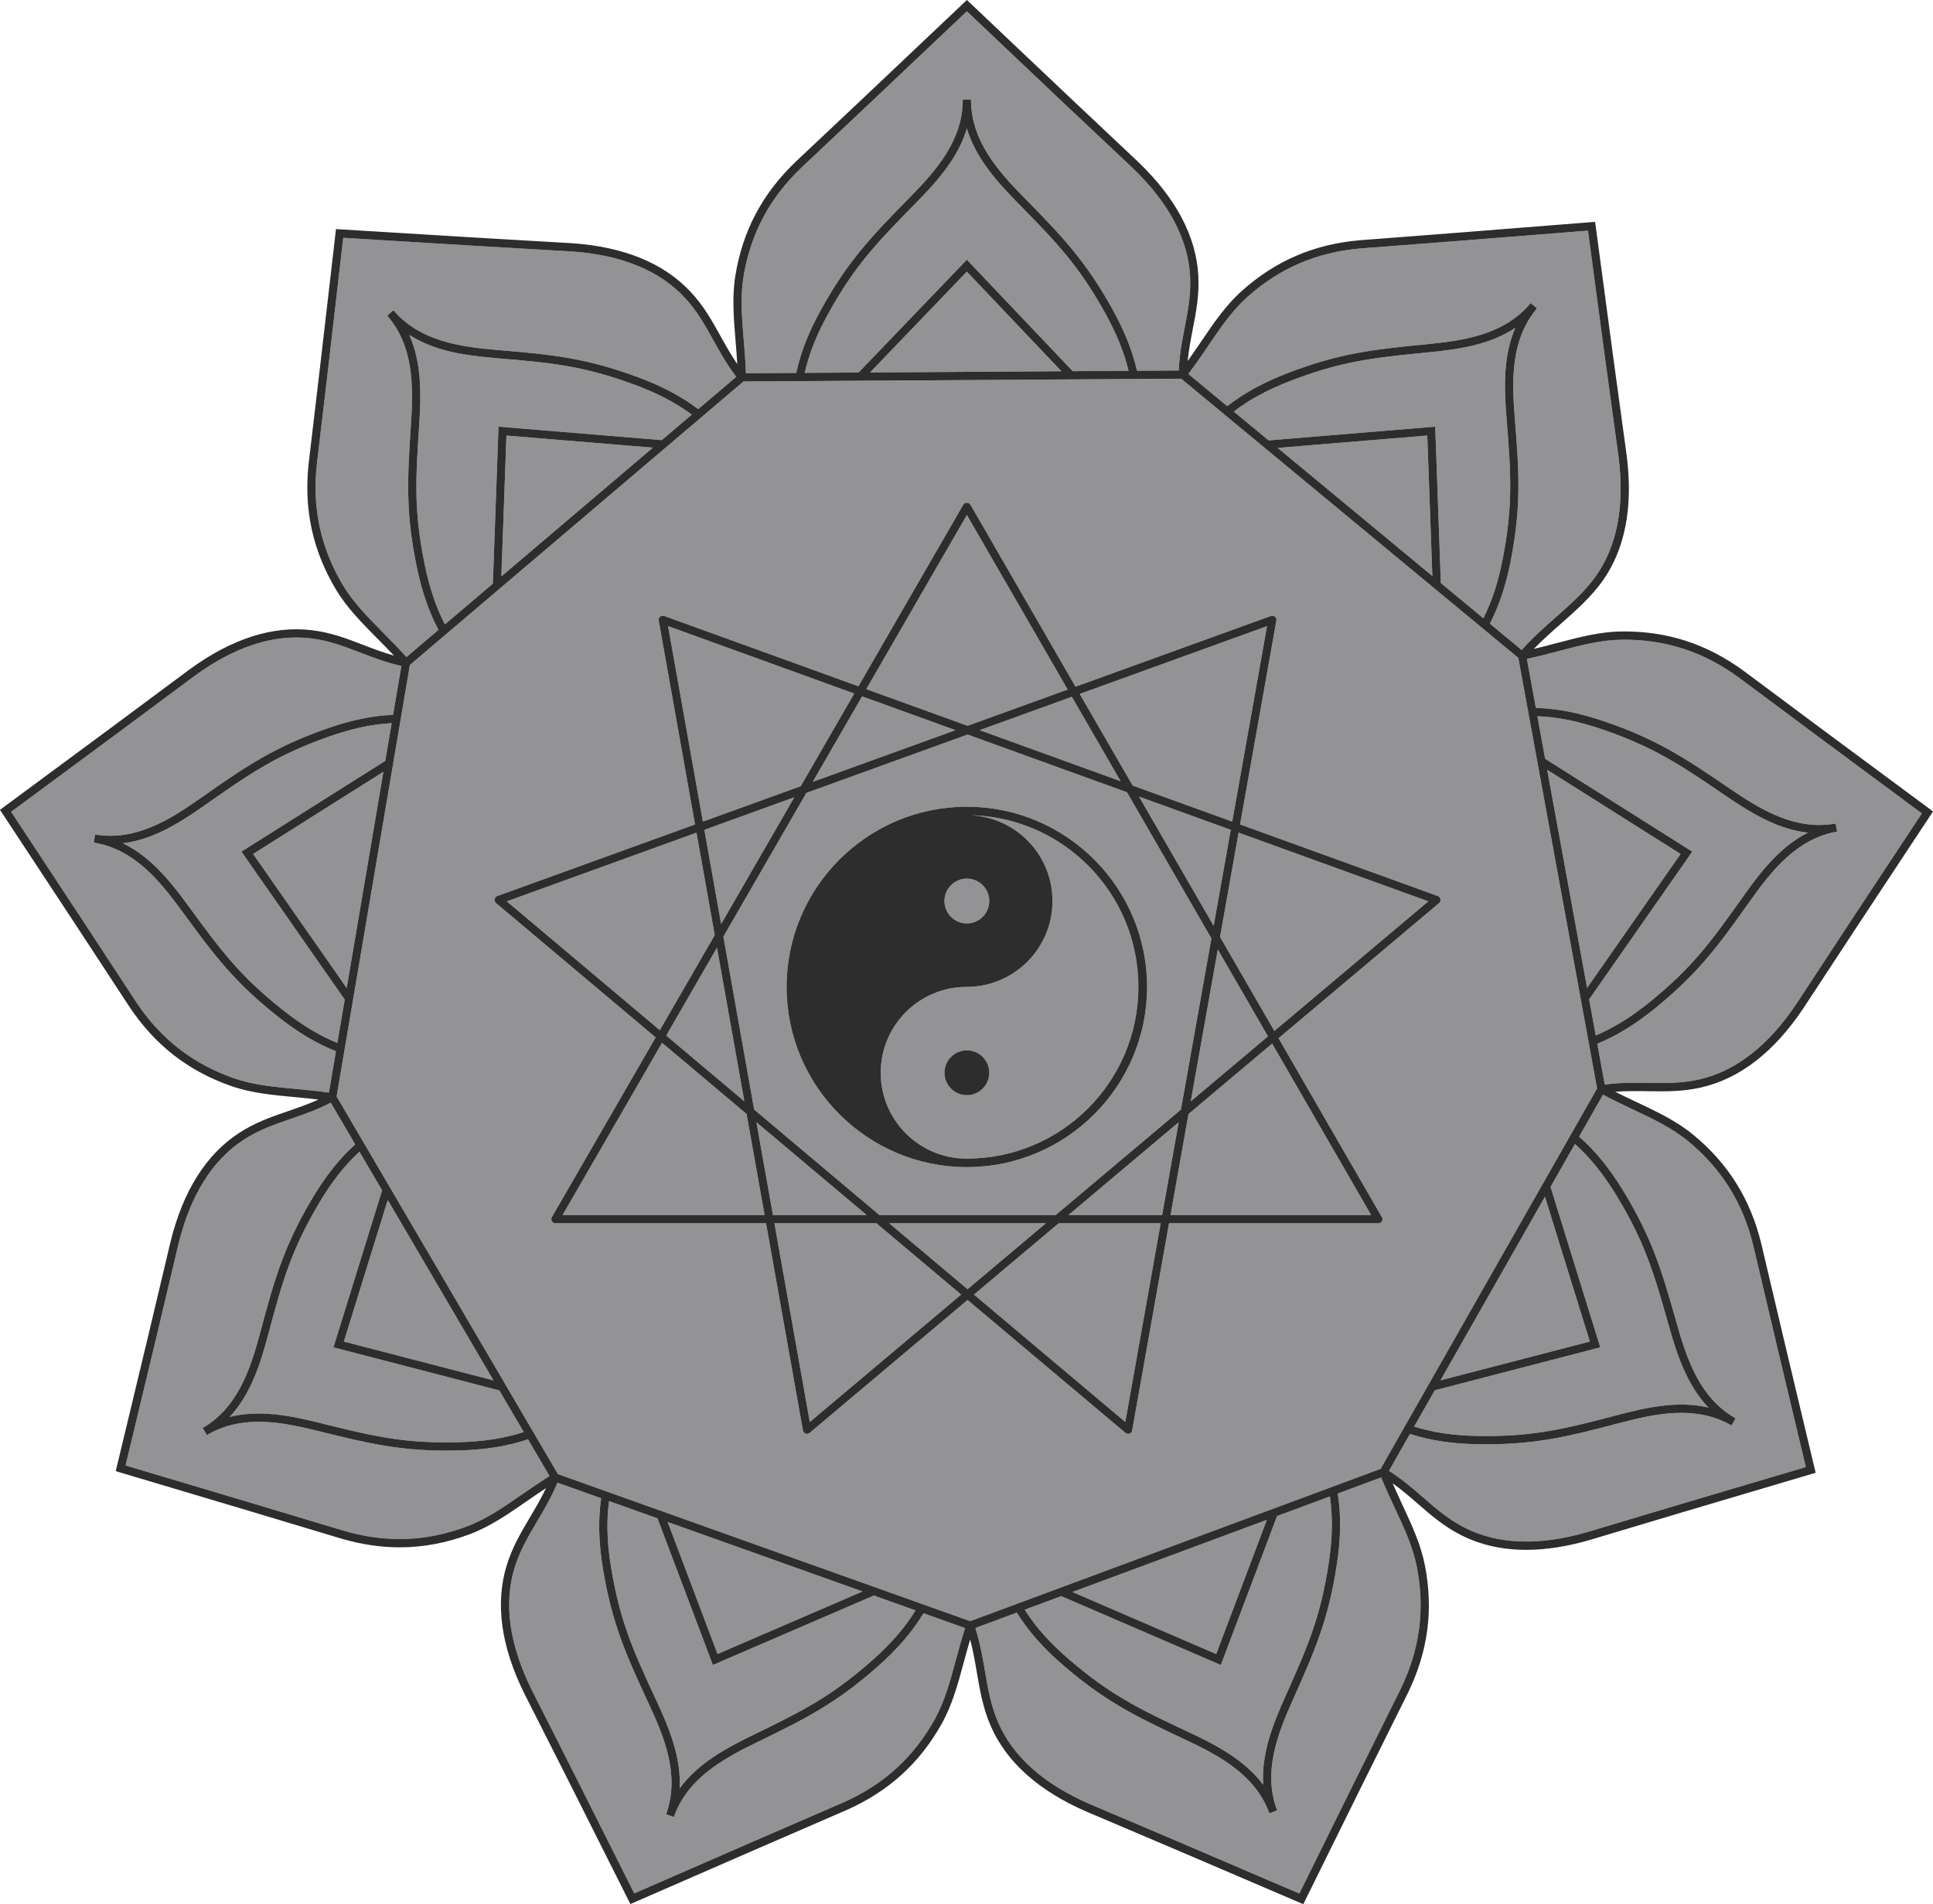 <?xml version="1.0" encoding="utf-8"?>
<!-- Generator: Adobe Illustrator 16.0.0, SVG Export Plug-In . SVG Version: 6.00 Build 0)  -->
<!DOCTYPE svg PUBLIC "-//W3C//DTD SVG 1.1//EN" "http://www.w3.org/Graphics/SVG/1.1/DTD/svg11.dtd">
<svg version="1.1" id="mandala" xmlns="http://www.w3.org/2000/svg" xmlns:xlink="http://www.w3.org/1999/xlink" x="0px" y="0px"
	 width="498.96px" height="491.617px" viewBox="45.389 49.061 498.96 491.617"
	 enable-background="new 45.389 49.061 498.96 491.617" xml:space="preserve">
<g id="editable">
	<polygon fill="#939395" points="237.522,333.398 230.461,293.738 217.362,316.425 	"/>
	<polygon fill="#939395" points="360.316,290.959 374.333,315.237 414.08,281.773 365.109,264.042 	"/>
	<path fill="#939395" d="M271.835,479.423c-10.551,9.307-18.279,13.262-31.029,19.451c-8.911,4.322-17.899,9.363-21.411,19.123
		c-0.021,0.061-0.043,0.121-0.064,0.182l-2.003-0.711c0.021-0.061,0.043-0.121,0.064-0.182c3.439-9.801-0.35-19.373-4.53-28.342
		c-5.989-12.848-9.489-20.793-11.801-34.668c-1.153-6.924-1.311-12.775-0.501-18.4l-11.277-4.023
		c-1.531,3.711-3.407,6.895-5.231,9.971c-2.321,3.92-4.512,7.619-5.884,12.164c-2.777,9.207-1.273,19.756,4.473,31.355
		l11.446,22.637c2.588,5.117,5.162,10.262,7.737,15.406c2.423,4.844,4.847,9.686,7.281,14.506c4.961-2.15,9.933-4.326,14.906-6.502
		c5.269-2.305,10.537-4.611,15.792-6.887l23.282-10.092c10.365-4.596,18.064-11.578,23.528-21.35
		c2.602-4.654,4.017-9.889,5.514-15.432c0.722-2.674,1.476-5.434,2.384-8.232l-10.741-3.832
		C280.859,470.398,277.063,474.81,271.835,479.423z"/>
	<path fill="#939395" d="M202.609,436.609c-0.709,5.271-0.539,10.793,0.547,17.32c2.272,13.629,5.55,21.072,11.631,34.117
		c3.363,7.215,6.476,14.816,6.039,22.75c4.667-6.422,11.885-10.357,19.05-13.834c12.947-6.285,20.186-9.99,30.551-19.133
		c4.927-4.348,8.525-8.496,11.292-12.994l-10.756-3.838l-41.562,17.936l-14.296-37.865L202.609,436.609z"/>
	<polygon fill="#939395" points="268.026,459.949 217.731,442.003 230.603,476.097 	"/>
	<circle fill="#939395" cx="294.964" cy="281.687" r="5.783"/>
	<polygon fill="#939395" points="359.74,294.208 352.761,333.398 372.683,316.626 	"/>
	<path fill="#939395" d="M417.31,199.589l10.979,9.094c2.248-4.462,3.861-9.435,5.031-15.509
		c2.611-13.571,2.125-21.688,0.961-36.034c-0.643-7.932-0.918-16.144,2.252-23.43c-6.611,4.399-14.746,5.578-22.674,6.347
		c-14.326,1.388-22.402,2.344-35.299,7.312c-5.934,2.287-10.635,4.833-14.701,7.945l8.992,7.449l43.004-3.551L417.31,199.589z"/>
	<path fill="#939395" d="M272.398,362.763h45.488l32.334-27.225l7.867-44.188l-21.789-37.74l-41.156-14.903l-41.606,15.065
		l-21.424,37.107l7.95,44.659L272.398,362.763z M294.957,257.336c25.656,0,46.527,20.872,46.527,46.526
		c0,25.655-20.871,46.526-46.527,46.526c-25.653,0-46.526-20.869-46.527-46.522C248.43,278.208,269.302,257.336,294.957,257.336z"/>
	<polygon fill="#939395" points="363.082,263.307 339.402,254.732 358.667,288.1 	"/>
	<path fill="#939395" d="M377.796,145.387c13.127-5.058,21.75-6.077,35.855-7.445c9.861-0.956,20.039-2.554,26.727-10.485
		c0.041-0.048,0.082-0.098,0.125-0.147l1.631,1.364c-0.041,0.049-0.082,0.098-0.123,0.147c-6.633,7.994-6.412,18.286-5.611,28.148
		c1.148,14.127,1.666,22.793-0.992,36.607c-1.244,6.469-2.99,11.742-5.445,16.494l8.223,6.811c2.66-3.011,5.676-5.703,8.617-8.298
		c3.887-3.429,7.557-6.667,10.369-10.563c5.627-7.795,7.645-18.258,5.998-31.098l-3.439-25.132
		c-0.775-5.683-1.533-11.389-2.289-17.094c-0.711-5.367-1.422-10.733-2.15-16.082c-5.389,0.417-10.793,0.851-16.199,1.285
		c-5.738,0.461-11.473,0.922-17.189,1.361l-25.299,1.946c-11.295,0.963-20.852,5.054-29.205,12.508
		c-3.977,3.55-7.021,8.039-10.246,12.792c-1.578,2.323-3.211,4.719-5.012,7.104l10.041,8.316
		C366.5,150.551,371.48,147.821,377.796,145.387z"/>
	<path fill="#939395" d="M294.899,348.194c24.487,0,44.338-19.851,44.338-44.337v-0.004c-0.002-24.486-19.852-44.333-44.338-44.333
		c12.243,0,22.168,9.925,22.168,22.168c0,12.243-9.926,22.169-22.168,22.169c-12.243,0-22.168,9.925-22.168,22.168
		C272.731,338.267,282.656,348.194,294.899,348.194z M294.965,320.242c3.192,0,5.784,2.589,5.784,5.783
		c0,3.193-2.59,5.783-5.784,5.783s-5.783-2.59-5.783-5.783C289.182,322.831,291.771,320.242,294.965,320.242z"/>
	<polygon fill="#939395" points="227.202,263.307 231.532,287.63 250.431,254.896 	"/>
	<polygon fill="#939395" points="269.975,145.221 319.373,144.908 294.958,119.194 	"/>
	<path fill="#939395" d="M158.574,211.677c-2.489-4.689-4.29-9.908-5.615-16.312c-2.85-13.777-2.45-22.449-1.499-36.591
		c0.665-9.883,0.746-20.188-5.987-28.079c-0.042-0.049-0.083-0.097-0.125-0.145l1.612-1.387c0.042,0.048,0.083,0.096,0.125,0.145
		c6.805,7.848,16.997,9.307,26.858,10.125c14.125,1.173,22.76,2.074,35.956,6.949c6.34,2.343,11.353,5,15.717,8.311l9.825-8.351
		c-2.421-3.173-4.191-6.346-5.899-9.423c-2.172-3.912-4.224-7.607-7.461-11.072c-6.564-7.026-16.44-11.024-29.356-11.883
		l-25.323-1.475c-5.739-0.334-11.496-0.694-17.253-1.053c-5.39-0.337-10.78-0.673-16.156-0.989
		c-0.63,5.362-1.246,10.745-1.862,16.128c-0.654,5.723-1.31,11.446-1.981,17.143l-2.97,25.2c-1.234,11.269,0.937,21.435,6.64,31.068
		c2.716,4.587,6.532,8.44,10.57,12.521c1.949,1.967,3.955,4.004,5.919,6.194L158.574,211.677z"/>
	<polygon fill="#939395" points="213.917,164.637 176.115,161.515 174.805,197.882 	"/>
	<polygon fill="#939395" points="145.481,358.874 134.153,395.423 172.769,405.452 	"/>
	<path fill="#939395" d="M336.705,144.798c-1.146-4.792-3.088-9.582-6.047-14.915c-6.703-12.086-12.285-18-22.383-28.256
		c-5.582-5.671-11.061-11.793-13.306-19.416c-2.248,7.615-7.732,13.741-13.319,19.416c-10.096,10.256-15.677,16.171-22.382,28.256
		c-3.068,5.529-5.036,10.475-6.162,15.445l13.902-0.088l27.958-29.125l27.32,28.774L336.705,144.798z"/>
	<path fill="#939395" d="M237.928,145.424l12.999-0.083c1.152-5.336,3.216-10.602,6.482-16.491
		c6.826-12.303,12.784-18.616,22.727-28.716c6.949-7.059,13.731-14.817,13.772-25.191c0-0.064,0-0.127,0-0.191h2.125
		c0.002,0.063,0.002,0.128,0.002,0.191c0.041,10.387,6.816,18.139,13.758,25.191c9.943,10.1,15.9,16.413,22.727,28.716
		c3.152,5.683,5.184,10.787,6.359,15.932l10.771-0.068c0.18-4.009,0.865-7.595,1.535-11.066c0.85-4.393,1.652-8.543,1.396-13.277
		c-0.518-9.601-5.518-19.01-14.863-27.965l-18.459-17.398c-4.174-3.933-8.344-7.897-12.514-11.86
		c-3.926-3.73-7.852-7.461-11.779-11.167c-3.92,3.697-7.842,7.419-11.764,11.141c-4.187,3.972-8.373,7.945-12.556,11.887
		l-18.465,17.404c-8.186,7.844-13.052,17.029-14.87,28.075c-0.866,5.261-0.416,10.668,0.06,16.39
		C237.6,139.636,237.829,142.485,237.928,145.424z"/>
	<path fill="#939395" d="M223.957,156.104c-4.106-3.051-8.837-5.527-14.793-7.728c-12.964-4.789-21.052-5.634-35.395-6.824
		c-7.931-0.659-16.078-1.727-22.75-6.042c3.262,7.238,3.099,15.459,2.567,23.406c-0.966,14.361-1.34,22.485,1.459,36.018
		c1.243,6.011,2.909,10.932,5.189,15.334l12.377-10.52l1.46-40.535l42.134,3.48L223.957,156.104z"/>
	<polygon fill="#939395" points="415.117,197.772 413.81,161.515 375.193,164.704 	"/>
	<path fill="#939395" d="M132.104,320.476c-5.03-2.004-9.853-4.885-15.086-9.033c-11.023-8.738-16.282-15.646-24.626-27.104
		c-5.831-8.007-12.38-15.964-22.607-17.695c-0.063-0.01-0.126-0.021-0.189-0.031l0.347-2.098c0.063,0.01,0.125,0.021,0.188,0.031
		c10.258,1.658,19.008-3.767,27.097-9.466c11.587-8.163,18.788-13.012,32.038-17.74c6.444-2.299,12.051-3.48,17.587-3.721
		L148.996,221c-3.916-0.878-7.302-2.176-10.577-3.44c-4.135-1.595-8.04-3.102-12.742-3.678c-9.545-1.174-19.683,2.108-30.134,9.745
		l-20.357,15.132c-4.593,3.414-9.215,6.82-13.837,10.226c-4.369,3.22-8.738,6.439-13.083,9.666c2.959,4.512,5.942,9.031,8.925,13.55
		c3.174,4.81,6.349,9.619,9.495,14.42l13.907,21.225c6.292,9.432,14.485,15.828,25.043,19.549
		c5.028,1.773,10.429,2.275,16.144,2.809c2.757,0.256,5.601,0.527,8.512,0.945L132.104,320.476z"/>
	<path fill="#939395" d="M127.61,359.919c-7.005,11.914-9.264,19.727-12.97,33.633c-2.049,7.689-4.539,15.52-9.965,21.324
		c7.701-1.935,15.763-0.32,23.49,1.61c13.966,3.487,21.894,5.295,35.708,4.927c6.439-0.17,11.777-1.016,16.707-2.627l-6.293-10.743
		l-42.824-11.122l12.562-40.531l-5.85-9.986C134.302,349.97,130.927,354.28,127.61,359.919z"/>
	<path fill="#939395" d="M146.49,235.768c-5.172,0.276-10.449,1.413-16.508,3.574c-13.015,4.644-19.761,9.186-31.527,17.476
		c-6.506,4.584-13.44,8.992-21.326,9.963c7.146,3.459,12.296,9.868,16.984,16.306c8.473,11.634,13.399,18.106,24.228,26.69
		c4.919,3.898,9.446,6.636,14.13,8.557l1.902-11.201l-26.662-38.2l37.125-23.43L146.49,235.768z"/>
	<polygon fill="#939395" points="144.358,248.319 110.728,269.542 134.88,304.144 	"/>
	<path fill="#939395" d="M181.681,420.663c-5.252,1.772-10.909,2.695-17.75,2.875c-1.151,0.03-2.265,0.046-3.347,0.046
		c-12.135,0-20.305-1.882-32.933-5.035c-9.61-2.4-19.737-4.3-28.693,0.932c-0.055,0.035-0.111,0.068-0.166,0.1l-1.08-1.832
		c0.056-0.033,0.111-0.066,0.167-0.1c8.925-5.311,12.16-15.084,14.708-24.645c3.649-13.695,6.061-22.033,13.191-34.162
		c3.523-5.99,7.121-10.545,11.296-14.317l-6.308-10.769c-3.563,1.848-7.001,3.039-10.334,4.186
		c-4.211,1.447-8.188,2.816-12.16,5.398c-8.058,5.243-13.712,14.276-16.803,26.846l-5.853,24.683
		c-1.324,5.587-2.676,11.187-4.029,16.785c-1.27,5.258-2.54,10.515-3.787,15.762c5.168,1.552,10.359,3.093,15.55,4.634
		c5.525,1.641,11.049,3.283,16.546,4.934l24.301,7.305c10.885,3.172,21.273,2.801,31.75-1.141c4.991-1.877,9.449-4.967,14.17-8.238
		c2.275-1.578,4.628-3.198,7.126-4.753L181.681,420.663z"/>
	<path fill="#939395" d="M410.421,417.376c4.986,1.572,10.375,2.355,16.877,2.438c13.82,0.162,21.723-1.739,35.637-5.42
		c7.693-2.034,15.73-3.756,23.459-1.924c-5.498-5.729-8.096-13.529-10.254-21.195c-3.896-13.854-6.264-21.633-13.434-33.45
		c-3.404-5.61-6.848-9.881-10.783-13.399l-6.299,11.072l12.838,41.424l-42.717,11.096L410.421,417.376z"/>
	<polygon fill="#939395" points="352.181,336.667 347.535,362.761 399.318,362.761 373.763,318.497 	"/>
	<polygon fill="#939395" points="417.212,405.439 455.773,395.423 444.183,358.032 	"/>
	<path fill="#939395" d="M388.355,452.736c0.996-6.535,1.09-12.055,0.311-17.314l-13.621,5.057l-14.52,38.455l-41.193-17.777
		l-9.426,3.5c2.834,4.488,6.504,8.607,11.518,12.908c10.488,8.998,17.777,12.604,30.811,18.707
		c7.207,3.377,14.475,7.211,19.229,13.576c-0.539-7.92,2.471-15.57,5.734-22.834C383.097,473.882,386.273,466.392,388.355,452.736z"
		/>
	<path fill="#939395" d="M471.455,307.589c10.711-8.736,15.547-15.274,23.857-27.022c4.596-6.497,9.654-12.972,16.76-16.528
		c-7.893-0.867-14.891-5.182-21.465-9.679c-11.879-8.126-18.688-12.575-31.766-17.039c-6.111-2.085-11.42-3.149-16.613-3.348
		l2.01,10.993l37.977,23.967l-26.617,38.137l1.705,9.329C462.009,314.411,466.542,311.595,471.455,307.589z"/>
	<path fill="#939395" d="M457.642,330.075L437.314,218.92l-87.021-72.082l-112.996,0.717l-86.099,73.183l-18.915,111.404
		l57.12,97.498l106.427,37.973l105.936-39.321L457.642,330.075z M401.158,364.888h-54.004l-9.521,53.49
		c-0.068,0.373-0.33,0.682-0.686,0.811c-0.117,0.044-0.24,0.064-0.361,0.064c-0.248,0-0.492-0.086-0.686-0.25l-40.759-34.314
		l-40.759,34.314c-0.195,0.164-0.438,0.25-0.685,0.25c-0.122,0-0.244-0.021-0.362-0.064c-0.357-0.127-0.619-0.438-0.685-0.811
		l-9.523-53.49h-54.36c-0.379,0-0.73-0.203-0.92-0.531c-0.19-0.329-0.19-0.733,0-1.063l26.783-46.389l-41.205-34.692
		c-0.291-0.245-0.429-0.626-0.362-1c0.067-0.374,0.328-0.684,0.685-0.813l51.047-18.484l-9.372-52.641
		c-0.067-0.375,0.071-0.755,0.362-1c0.29-0.246,0.689-0.317,1.046-0.187l50.141,18.156l27.07-46.888c0.38-0.658,1.461-0.659,1.841,0
		l27.132,46.994l50.436-18.262c0.357-0.128,0.758-0.058,1.047,0.187c0.291,0.245,0.428,0.626,0.361,1l-9.371,52.641l51.047,18.484
		c0.357,0.13,0.617,0.44,0.684,0.814c0.068,0.375-0.07,0.756-0.361,1l-41.443,34.893l26.574,46.03
		c0.158,0.185,0.254,0.424,0.254,0.688c0,0.586-0.475,1.063-1.063,1.063C401.173,364.89,401.166,364.888,401.158,364.888z"/>
	<polygon fill="#939395" points="455.058,304.124 479.197,269.541 444.759,247.807 	"/>
	<path fill="#939395" d="M514.558,239.128l-20.354-15.152c-9.148-6.694-19.029-9.883-30.236-9.754
		c-5.33,0.064-10.572,1.448-16.125,2.913c-2.678,0.707-5.445,1.429-8.324,2.038l2.314,12.657c5.555,0.158,11.195,1.262,17.693,3.479
		c13.313,4.544,20.58,9.293,32.279,17.296c8.176,5.592,17.016,10.891,27.23,9.105c0.063-0.012,0.125-0.023,0.188-0.034l0.375,2.092
		c-0.064,0.012-0.127,0.023-0.189,0.034c-10.215,1.876-16.648,9.913-22.361,17.991c-8.186,11.57-13.346,18.549-24.25,27.443
		c-5.225,4.261-10.049,7.225-15.105,9.302l1.928,10.535c3.98-0.521,7.641-0.472,11.184-0.42c4.494,0.069,8.734,0.133,13.354-0.942
		c9.365-2.182,17.76-8.744,24.949-19.508l13.918-21.206c3.146-4.795,6.324-9.592,9.5-14.388c2.99-4.514,5.98-9.03,8.943-13.543
		c-4.316-3.211-8.658-6.42-12.998-9.629C523.822,246,519.175,242.565,514.558,239.128z"/>
	<polygon fill="#939395" points="322.214,460.085 359.322,476.099 372.402,441.458 	"/>
	<path fill="#939395" d="M390.705,434.666c0.885,5.609,0.807,11.459-0.25,18.393c-2.119,13.902-5.51,21.895-11.32,34.826
		c-4.059,9.035-7.721,18.668-4.152,28.408c0.023,0.059,0.045,0.119,0.066,0.18l-1.992,0.738c-0.021-0.061-0.045-0.119-0.068-0.182
		c-3.648-9.723-12.697-14.635-21.656-18.832c-12.836-6.012-20.619-9.859-31.295-19.02c-5.32-4.564-9.191-8.943-12.174-13.766
		l-10.701,3.973c1.223,3.824,1.861,7.516,2.473,11.094c0.781,4.578,1.52,8.904,3.406,13.27c3.814,8.828,11.766,15.92,23.637,21.082
		l23.344,9.922c5.279,2.242,10.564,4.516,15.85,6.789c4.975,2.139,9.949,4.277,14.918,6.393c2.387-4.811,4.768-9.643,7.148-14.477
		c2.559-5.193,5.117-10.389,7.684-15.553l11.289-22.727c4.961-10.193,6.342-20.496,4.219-31.488
		c-1.012-5.236-3.307-10.15-5.74-15.354c-1.172-2.51-2.373-5.104-3.486-7.828L390.705,434.666z"/>
	<path fill="#939395" d="M453.001,342.532c4.238,3.719,7.91,8.231,11.523,14.188c7.299,12.031,9.824,20.336,13.662,33.979
		c2.684,9.535,6.057,19.271,15.041,24.453c0.057,0.031,0.111,0.064,0.168,0.096l-1.055,1.846c-0.057-0.031-0.111-0.063-0.168-0.096
		c-9.039-5.115-19.129-3.076-28.695-0.548c-13.156,3.479-21.459,5.501-34.553,5.501c-0.543,0-1.092-0.003-1.654-0.012
		c-6.902-0.086-12.613-0.941-17.926-2.672l-5.422,9.529c3.383,2.161,6.135,4.545,8.797,6.857c3.363,2.924,6.537,5.686,10.762,7.832
		c8.572,4.357,19.221,4.734,31.65,1.127l24.301-7.273c5.494-1.645,11.012-3.271,16.531-4.898c5.193-1.531,10.387-3.063,15.561-4.609
		c-1.244-5.263-2.508-10.543-3.771-15.822c-1.34-5.592-2.68-11.183-3.992-16.756l-5.826-24.697
		c-2.695-11.013-8.213-19.821-16.867-26.924c-4.121-3.383-9.025-5.697-14.217-8.15c-2.504-1.182-5.084-2.409-7.68-3.795
		L453.001,342.532z"/>
	<polygon fill="#939395" points="296.794,383.3 335.861,416.193 344.996,364.888 318.662,364.888 	"/>
	<polygon fill="#939395" points="292.019,237.576 267.923,228.851 255.186,250.913 	"/>
	<polygon fill="#939395" points="252.082,252.037 265.893,228.117 217.839,210.717 226.824,261.183 	"/>
	<polygon fill="#939395" points="216.282,318.296 190.61,362.761 242.75,362.761 238.104,336.667 	"/>
	<polygon fill="#939395" points="229.882,290.489 225.174,264.042 176.204,281.772 215.71,315.036 	"/>
	<polygon fill="#939395" points="334.648,250.75 322.066,228.958 298.265,237.577 	"/>
	<polygon fill="#939395" points="320.986,227.088 294.964,182.016 269.003,226.981 295.141,236.446 	"/>
	<polygon fill="#939395" points="245.288,364.888 254.422,416.193 293.49,383.3 271.623,364.888 	"/>
	<polygon fill="#939395" points="363.46,261.183 372.445,210.717 324.097,228.223 337.753,251.874 	"/>
	<polygon fill="#939395" points="321.185,362.761 345.375,362.761 349.638,338.806 	"/>
	<polygon fill="#939395" points="274.925,364.888 295.142,381.91 315.359,364.888 	"/>
	<polygon fill="#939395" points="240.644,338.806 244.909,362.761 269.097,362.761 	"/>
</g>
<g id="path">
	<path fill="#2D2D2E" d="M402.242,363.826c0-0.264-0.096-0.503-0.254-0.688l-26.574-46.03l41.443-34.893
		c0.291-0.244,0.43-0.625,0.361-1c-0.066-0.374-0.326-0.684-0.684-0.814l-51.047-18.484l9.371-52.641
		c0.066-0.374-0.07-0.755-0.361-1c-0.289-0.245-0.689-0.314-1.047-0.187l-50.436,18.262l-27.131-46.994
		c-0.381-0.659-1.462-0.658-1.842,0l-27.07,46.888l-50.141-18.156c-0.357-0.13-0.756-0.059-1.046,0.187
		c-0.291,0.245-0.429,0.625-0.362,1l9.372,52.641L173.748,280.4c-0.357,0.129-0.618,0.439-0.685,0.813
		c-0.067,0.374,0.071,0.755,0.362,1l41.205,34.692l-26.783,46.389c-0.19,0.329-0.19,0.733,0,1.063
		c0.19,0.328,0.541,0.531,0.92,0.531h54.36l9.523,53.49c0.066,0.373,0.328,0.684,0.685,0.811c0.118,0.044,0.24,0.064,0.362,0.064
		c0.247,0,0.49-0.086,0.685-0.25l40.759-34.314l40.759,34.314c0.193,0.164,0.438,0.25,0.686,0.25c0.121,0,0.244-0.021,0.361-0.064
		c0.355-0.129,0.617-0.438,0.686-0.811l9.521-53.49h54.004c0.008,0,0.016,0.002,0.021,0
		C401.767,364.888,402.242,364.412,402.242,363.826z M414.08,281.773l-39.746,33.463l-14.018-24.277l4.793-26.917L414.08,281.773z
		 M237.522,333.398l-20.16-16.973l13.099-22.688L237.522,333.398z M227.202,263.307l23.229-8.411l-18.899,32.734L227.202,263.307z
		 M232.112,290.88l21.424-37.107l41.606-15.065l41.156,14.903l21.789,37.74l-7.867,44.188l-32.334,27.225h-45.488l-32.336-27.225
		L232.112,290.88z M339.402,254.732l23.68,8.574l-4.414,24.793L339.402,254.732z M359.74,294.208l12.943,22.418l-19.922,16.771
		L359.74,294.208z M372.445,210.717l-8.984,50.466l-25.707-9.309l-13.656-23.651L372.445,210.717z M334.648,250.75l-36.383-13.174
		l23.801-8.619L334.648,250.75z M294.964,182.016l26.021,45.072l-25.845,9.358l-26.138-9.464L294.964,182.016z M267.923,228.851
		l24.096,8.725l-36.833,13.337L267.923,228.851z M217.839,210.717l48.054,17.4l-13.811,23.92l-25.258,9.146L217.839,210.717z
		 M176.204,281.772l48.97-17.731l4.708,26.447l-14.172,24.547L176.204,281.772z M190.61,362.761l25.672-44.465l21.822,18.371
		l4.646,26.094H190.61z M240.644,338.806l28.453,23.955h-24.188L240.644,338.806z M254.422,416.193l-9.134-51.305h26.335
		L293.49,383.3L254.422,416.193z M274.925,364.888h40.434l-20.217,17.021L274.925,364.888z M335.861,416.193L296.794,383.3
		l21.867-18.412h26.334L335.861,416.193z M345.375,362.761h-24.189l28.453-23.955L345.375,362.761z M347.535,362.761l4.646-26.094
		l21.582-18.171l25.555,44.265H347.535z"/>
	<path fill="#2D2D2E" d="M543.544,257.958c-4.584-3.412-9.195-6.822-13.809-10.232c-4.646-3.434-9.291-6.868-13.906-10.304
		l-20.361-15.158c-9.541-6.981-19.83-10.322-31.523-10.169c-5.592,0.066-10.959,1.483-16.643,2.983
		c-1.947,0.514-3.943,1.035-5.986,1.516c2.186-2.261,4.566-4.367,6.893-6.418c3.803-3.355,7.734-6.825,10.688-10.914
		c5.953-8.247,8.102-19.219,6.381-32.621l-3.439-25.141c-0.775-5.681-1.531-11.383-2.287-17.085
		c-0.756-5.701-1.512-11.403-2.289-17.083l-0.135-0.993l-0.998,0.077c-5.723,0.44-11.465,0.901-17.207,1.362
		c-5.734,0.46-11.467,0.921-17.18,1.36l-25.309,1.947c-11.781,1.003-21.74,5.269-30.449,13.041
		c-4.174,3.725-7.291,8.32-10.592,13.185c-1.104,1.629-2.24,3.293-3.432,4.957c0.289-2.881,0.805-5.583,1.313-8.216
		c0.875-4.525,1.701-8.799,1.434-13.794c-0.547-10.158-5.77-20.045-15.523-29.392l-18.465-17.404
		c-4.172-3.932-8.34-7.893-12.508-11.854c-4.17-3.963-8.34-7.927-12.514-11.86l-0.729-0.688l-0.729,0.688
		c-4.164,3.924-8.331,7.878-12.498,11.833c-4.185,3.971-8.369,7.941-12.55,11.882l-18.472,17.41
		c-8.537,8.18-13.608,17.754-15.503,29.271c-0.909,5.521-0.449,11.055,0.039,16.913c0.163,1.958,0.324,3.963,0.441,6.002
		c-1.639-2.403-2.983-4.816-4.291-7.172c-2.237-4.03-4.351-7.836-7.766-11.492c-6.945-7.434-17.297-11.657-30.778-12.553
		l-25.332-1.475c-5.737-0.334-11.491-0.693-17.245-1.053c-5.728-0.357-11.455-0.715-17.166-1.047l-1-0.059L132,109.204
		c-0.671,5.693-1.326,11.412-1.98,17.131c-0.655,5.72-1.31,11.439-1.981,17.135l-2.971,25.209
		c-1.287,11.752,0.978,22.348,6.923,32.392c2.85,4.814,6.756,8.757,10.893,12.933c1.383,1.396,2.794,2.83,4.195,4.318
		c-2.808-0.791-5.385-1.775-7.893-2.743c-4.261-1.644-8.286-3.197-13.249-3.805c-10.099-1.237-20.745,2.173-31.654,10.144
		l-20.365,15.138c-4.591,3.413-9.21,6.816-13.83,10.221c-4.641,3.42-9.282,6.84-13.895,10.269l-0.804,0.598l0.549,0.838
		c3.141,4.792,6.31,9.593,9.479,14.396c3.173,4.808,6.347,9.615,9.491,14.414l13.912,21.232
		c6.562,9.836,15.102,16.503,26.109,20.383c5.277,1.859,10.805,2.374,16.658,2.918c1.962,0.184,3.97,0.375,6.005,0.618
		c-2.67,1.208-5.292,2.114-7.852,2.993c-4.338,1.492-8.437,2.902-12.628,5.629c-8.526,5.547-14.484,15.008-17.71,28.129
		l-5.854,24.689c-1.324,5.584-2.676,11.182-4.028,16.776c-1.349,5.586-2.698,11.172-4.02,16.745l-0.231,0.975l0.959,0.288
		c5.487,1.649,11.002,3.288,16.517,4.925c5.522,1.641,11.044,3.279,16.539,4.932l24.31,7.307c5.073,1.479,10.039,2.221,14.958,2.221
		c6.088,0,12.102-1.135,18.144-3.408c5.237-1.971,9.801-5.133,14.632-8.48c1.622-1.125,3.286-2.271,5.003-3.396
		c-1.27,2.672-2.705,5.109-4.11,7.482c-2.388,4.031-4.643,7.84-6.089,12.633c-2.938,9.74-1.39,20.813,4.607,32.918l11.45,22.645
		c2.586,5.115,5.16,10.26,7.733,15.4c2.574,5.145,5.149,10.289,7.737,15.408l0.452,0.895l0.919-0.398
		c5.268-2.283,10.55-4.594,15.832-6.904c5.266-2.303,10.533-4.607,15.786-6.883l23.29-10.096c10.81-4.793,18.833-12.072,24.53-22.26
		c2.731-4.881,4.179-10.24,5.711-15.916c0.516-1.908,1.048-3.859,1.637-5.832c0.762,2.887,1.25,5.721,1.723,8.484
		c0.77,4.5,1.564,9.154,3.553,13.756c4.033,9.338,12.355,16.803,24.746,22.189l23.354,9.926c5.275,2.242,10.559,4.514,15.84,6.785
		c5.285,2.271,10.57,4.545,15.85,6.789l0.922,0.391l0.447-0.896c2.537-5.105,5.064-10.242,7.596-15.379
		c2.559-5.191,5.115-10.385,7.682-15.547l11.293-22.732c5.172-10.631,6.609-21.369,4.396-32.83
		c-1.061-5.494-3.41-10.523-5.896-15.852c-0.822-1.762-1.65-3.582-2.461-5.436c2.359,1.695,4.439,3.498,6.467,5.26
		c3.465,3.012,6.736,5.857,11.193,8.123c4.994,2.539,10.627,3.811,16.848,3.811c5.074,0,10.539-0.848,16.367-2.539l24.311-7.275
		c5.492-1.646,11.008-3.271,16.521-4.896c5.52-1.627,11.037-3.254,16.531-4.898l0.959-0.287l-0.229-0.976
		c-1.318-5.59-2.662-11.196-4.006-16.806c-1.338-5.588-2.678-11.178-3.99-16.748l-5.828-24.706
		c-2.813-11.484-8.563-20.666-17.584-28.07c-4.324-3.549-9.344-5.919-14.658-8.429c-1.783-0.842-3.607-1.709-5.439-2.633
		c2.934-0.229,5.729-0.188,8.453-0.148c4.627,0.069,8.994,0.137,13.867-0.998c9.908-2.308,18.734-9.17,26.24-20.404l13.922-21.212
		c3.146-4.792,6.32-9.586,9.496-14.381c3.176-4.796,6.354-9.593,9.5-14.388l0.549-0.838L543.544,257.958z M357.152,138.506
		c3.225-4.753,6.27-9.242,10.246-12.792c8.354-7.454,17.91-11.545,29.205-12.508l25.299-1.946c5.717-0.439,11.451-0.9,17.189-1.361
		c5.406-0.434,10.811-0.868,16.199-1.285c0.729,5.349,1.439,10.715,2.15,16.082c0.756,5.705,1.514,11.411,2.289,17.094l3.439,25.132
		c1.646,12.84-0.371,23.303-5.998,31.098c-2.813,3.896-6.482,7.134-10.369,10.563c-2.941,2.595-5.957,5.287-8.617,8.298
		l-8.223-6.811c2.455-4.752,4.201-10.025,5.445-16.494c2.658-13.814,2.141-22.48,0.992-36.607
		c-0.801-9.862-1.021-20.154,5.611-28.148c0.041-0.049,0.082-0.098,0.123-0.147l-1.631-1.364c-0.043,0.049-0.084,0.099-0.125,0.147
		c-6.688,7.931-16.865,9.529-26.727,10.485c-14.105,1.368-22.729,2.387-35.855,7.445c-6.316,2.434-11.297,5.164-15.615,8.539
		l-10.041-8.316C353.941,143.225,355.574,140.829,357.152,138.506z M372.851,162.763l-8.992-7.449
		c4.066-3.112,8.768-5.658,14.701-7.945c12.896-4.968,20.973-5.924,35.299-7.312c7.928-0.769,16.063-1.948,22.674-6.347
		c-3.17,7.286-2.895,15.498-2.252,23.43c1.164,14.346,1.65,22.463-0.961,36.034c-1.17,6.074-2.783,11.047-5.031,15.509
		l-10.979-9.094l-1.455-40.377L372.851,162.763z M415.117,197.772l-39.924-33.069l38.617-3.189L415.117,197.772z M237.311,120.488
		c1.818-11.046,6.684-20.231,14.87-28.075l18.465-17.404c4.183-3.942,8.369-7.915,12.556-11.887
		c3.922-3.722,7.844-7.444,11.764-11.141c3.928,3.706,7.854,7.437,11.779,11.167c4.17,3.963,8.34,7.927,12.514,11.86l18.459,17.398
		c9.346,8.955,14.346,18.364,14.863,27.965c0.256,4.734-0.547,8.884-1.396,13.277c-0.67,3.471-1.355,7.057-1.535,11.066
		l-10.771,0.068c-1.176-5.145-3.207-10.249-6.359-15.932c-6.826-12.303-12.783-18.616-22.727-28.716
		c-6.941-7.052-13.717-14.804-13.758-25.191c0-0.063,0-0.127-0.002-0.191h-2.125c0,0.063,0,0.127,0,0.191
		c-0.041,10.374-6.823,18.132-13.772,25.191c-9.943,10.1-15.901,16.413-22.727,28.716c-3.266,5.889-5.33,11.155-6.482,16.491
		l-12.999,0.083c-0.099-2.939-0.328-5.788-0.557-8.546C236.895,131.156,236.445,125.749,237.311,120.488z M294.966,116.115
		l-27.958,29.125l-13.902,0.088c1.126-4.97,3.094-9.916,6.162-15.445c6.705-12.085,12.286-18,22.382-28.256
		c5.587-5.675,11.071-11.801,13.319-19.416c2.245,7.623,7.724,13.745,13.306,19.416c10.098,10.256,15.68,16.17,22.383,28.256
		c2.959,5.333,4.9,10.123,6.047,14.915l-14.418,0.091L294.966,116.115z M319.373,144.908l-49.397,0.313l24.983-26.027
		L319.373,144.908z M144.39,212.507c-4.038-4.081-7.854-7.934-10.57-12.521c-5.703-9.633-7.874-19.799-6.64-31.068l2.97-25.2
		c0.671-5.697,1.327-11.42,1.981-17.143c0.616-5.383,1.232-10.766,1.862-16.128c5.376,0.316,10.766,0.652,16.156,0.989
		c5.757,0.359,11.514,0.719,17.253,1.053l25.323,1.475c12.916,0.859,22.792,4.857,29.356,11.883
		c3.237,3.465,5.289,7.16,7.461,11.072c1.708,3.077,3.478,6.25,5.899,9.423l-9.825,8.351c-4.364-3.311-9.377-5.968-15.717-8.311
		c-13.196-4.875-21.831-5.776-35.956-6.949c-9.861-0.818-20.053-2.277-26.858-10.125c-0.042-0.049-0.083-0.097-0.125-0.145
		l-1.612,1.387c0.042,0.048,0.083,0.096,0.125,0.145c6.733,7.891,6.652,18.196,5.987,28.079
		c-0.951,14.142-1.351,22.814,1.499,36.591c1.325,6.404,3.126,11.623,5.615,16.312l-8.265,7.024
		C148.345,216.511,146.339,214.474,144.39,212.507z M174.071,159.213l-1.46,40.535l-12.377,10.52
		c-2.28-4.402-3.946-9.323-5.189-15.334c-2.799-13.533-2.425-21.657-1.459-36.018c0.532-7.947,0.695-16.168-2.567-23.406
		c6.672,4.315,14.819,5.383,22.75,6.042c14.343,1.19,22.431,2.035,35.395,6.824c5.956,2.201,10.687,4.677,14.793,7.728l-7.752,6.589
		L174.071,159.213z M213.917,164.637l-39.112,33.245l1.31-36.367L213.917,164.637z M121.78,330.203
		c-5.715-0.533-11.116-1.035-16.144-2.809c-10.558-3.721-18.751-10.117-25.043-19.549l-13.907-21.225
		c-3.146-4.801-6.321-9.61-9.495-14.42c-2.983-4.519-5.966-9.038-8.925-13.55c4.345-3.227,8.714-6.446,13.083-9.666
		c4.622-3.406,9.244-6.812,13.837-10.226l20.357-15.132c10.451-7.637,20.589-10.919,30.134-9.745
		c4.702,0.576,8.607,2.083,12.742,3.678c3.275,1.264,6.661,2.562,10.577,3.44l-2.143,12.619c-5.536,0.241-11.143,1.422-17.587,3.721
		c-13.25,4.728-20.451,9.577-32.038,17.74c-8.089,5.699-16.839,11.124-27.097,9.466c-0.063-0.01-0.125-0.021-0.188-0.031
		l-0.347,2.098c0.063,0.01,0.126,0.021,0.189,0.031c10.227,1.731,16.776,9.688,22.607,17.695
		c8.344,11.458,13.603,18.366,24.626,27.104c5.233,4.148,10.056,7.029,15.086,9.033l-1.812,10.672
		C127.381,330.73,124.537,330.458,121.78,330.203z M107.711,268.933l26.662,38.2l-1.902,11.201
		c-4.684-1.921-9.211-4.658-14.13-8.557c-10.829-8.584-15.755-15.056-24.228-26.69c-4.688-6.438-9.838-12.847-16.984-16.306
		c7.886-0.971,14.82-5.379,21.326-9.963c11.766-8.29,18.512-12.832,31.527-17.476c6.059-2.161,11.336-3.298,16.508-3.574
		l-1.654,9.735L107.711,268.933z M144.358,248.319l-9.478,55.825l-24.152-34.603L144.358,248.319z M180.117,434.908
		c-4.721,3.271-9.179,6.361-14.17,8.238c-10.477,3.941-20.865,4.313-31.75,1.141l-24.301-7.305
		c-5.497-1.65-11.021-3.293-16.546-4.934c-5.191-1.541-10.382-3.082-15.55-4.634c1.247-5.247,2.517-10.504,3.787-15.762
		c1.353-5.599,2.705-11.198,4.029-16.785l5.853-24.683c3.091-12.569,8.745-21.603,16.803-26.846
		c3.972-2.582,7.949-3.951,12.16-5.398c3.333-1.146,6.771-2.338,10.334-4.186l6.308,10.769c-4.175,3.772-7.773,8.327-11.296,14.317
		c-7.13,12.129-9.542,20.467-13.191,34.162c-2.548,9.561-5.783,19.334-14.708,24.645c-0.056,0.033-0.111,0.066-0.167,0.1l1.08,1.832
		c0.055-0.031,0.111-0.064,0.166-0.1c8.956-5.231,19.083-3.332,28.693-0.932c12.628,3.153,20.798,5.035,32.933,5.035
		c1.082,0,2.196-0.016,3.347-0.046c6.841-0.18,12.498-1.103,17.75-2.875l5.562,9.492
		C184.745,431.709,182.392,433.33,180.117,434.908z M131.463,396.921l42.824,11.122l6.293,10.743
		c-4.93,1.611-10.268,2.457-16.707,2.627c-13.814,0.368-21.742-1.439-35.708-4.927c-7.727-1.931-15.789-3.545-23.49-1.61
		c5.426-5.805,7.916-13.635,9.965-21.324c3.706-13.906,5.965-21.719,12.97-33.633c3.317-5.64,6.692-9.949,10.565-13.516l5.85,9.986
		L131.463,396.921z M145.481,358.874l27.288,46.578l-38.616-10.028L145.481,358.874z M292.127,477.63
		c-1.497,5.543-2.912,10.777-5.514,15.432c-5.464,9.771-13.163,16.754-23.528,21.35l-23.282,10.092
		c-5.255,2.275-10.523,4.582-15.792,6.887c-4.973,2.176-9.945,4.352-14.906,6.502c-2.434-4.82-4.858-9.662-7.281-14.506
		c-2.575-5.145-5.149-10.289-7.737-15.406l-11.446-22.637c-5.746-11.6-7.25-22.148-4.473-31.355
		c1.372-4.545,3.563-8.244,5.884-12.164c1.824-3.076,3.7-6.26,5.231-9.971l11.277,4.023c-0.81,5.625-0.652,11.477,0.501,18.4
		c2.312,13.875,5.812,21.82,11.801,34.668c4.18,8.969,7.969,18.541,4.53,28.342c-0.021,0.061-0.043,0.121-0.064,0.182l2.003,0.711
		c0.021-0.061,0.043-0.121,0.064-0.182c3.512-9.76,12.5-14.801,21.411-19.123c12.75-6.189,20.478-10.145,31.029-19.451
		c5.228-4.613,9.024-9.025,11.935-13.857l10.741,3.832C293.603,472.197,292.849,474.957,292.127,477.63z M229.401,478.933
		l41.562-17.936l10.756,3.838c-2.767,4.498-6.365,8.646-11.292,12.994c-10.365,9.143-17.604,12.848-30.551,19.133
		c-7.165,3.477-14.383,7.412-19.05,13.834c0.437-7.934-2.676-15.535-6.039-22.75c-6.081-13.045-9.359-20.488-11.631-34.117
		c-1.086-6.527-1.256-12.049-0.547-17.32l12.496,4.459L229.401,478.933z M217.731,442.003l50.295,17.945l-37.423,16.148
		L217.731,442.003z M189.402,429.64l-57.12-97.498l18.915-111.404l86.099-73.183l112.996-0.717l87.021,72.082l20.328,111.155
		l-55.877,98.217L295.83,467.613L189.402,429.64z M482.214,268.933l-37.977-23.967l-2.01-10.993
		c5.193,0.199,10.502,1.263,16.613,3.348c13.078,4.464,19.887,8.913,31.766,17.039c6.574,4.497,13.572,8.812,21.465,9.679
		c-7.105,3.556-12.164,10.031-16.76,16.528c-8.311,11.749-13.146,18.286-23.857,27.022c-4.912,4.006-9.445,6.821-14.152,8.81
		l-1.705-9.329L482.214,268.933z M455.058,304.124l-10.299-56.317l34.438,21.734L455.058,304.124z M458.462,396.921l-12.838-41.424
		l6.299-11.072c3.936,3.519,7.379,7.789,10.783,13.399c7.17,11.817,9.537,19.597,13.434,33.45
		c2.158,7.666,4.756,15.467,10.254,21.195c-7.729-1.832-15.766-0.11-23.459,1.924c-13.914,3.681-21.816,5.582-35.637,5.42
		c-6.502-0.082-11.891-0.865-16.877-2.438l5.324-9.359L458.462,396.921z M417.212,405.439l26.971-47.407l11.59,37.392
		L417.212,405.439z M371.462,509.847c-4.754-6.365-12.021-10.199-19.229-13.576c-13.033-6.104-20.322-9.709-30.811-18.707
		c-5.014-4.301-8.684-8.42-11.518-12.908l9.426-3.5l41.193,17.777l14.52-38.455l13.621-5.057c0.779,5.26,0.686,10.779-0.311,17.314
		c-2.082,13.656-5.258,21.146-11.158,34.277C373.933,494.277,370.923,501.927,371.462,509.847z M322.214,460.085l50.188-18.627
		l-13.08,34.641L322.214,460.085z M405.388,438.335c2.434,5.203,4.729,10.117,5.74,15.354c2.123,10.992,0.742,21.295-4.219,31.488
		l-11.289,22.727c-2.566,5.164-5.125,10.359-7.684,15.553c-2.381,4.834-4.762,9.666-7.148,14.477
		c-4.969-2.115-9.943-4.254-14.918-6.393c-5.285-2.273-10.57-4.547-15.85-6.789l-23.344-9.922
		c-11.871-5.162-19.822-12.254-23.637-21.082c-1.887-4.365-2.625-8.691-3.406-13.27c-0.611-3.578-1.25-7.27-2.473-11.094
		l10.701-3.973c2.982,4.822,6.854,9.201,12.174,13.766c10.676,9.16,18.459,13.008,31.295,19.02
		c8.959,4.197,18.008,9.109,21.656,18.832c0.023,0.063,0.047,0.121,0.068,0.182l1.992-0.738c-0.021-0.061-0.043-0.121-0.066-0.18
		c-3.568-9.74,0.094-19.373,4.152-28.408c5.811-12.932,9.201-20.924,11.32-34.826c1.057-6.934,1.135-12.783,0.25-18.393
		l11.197-4.158C403.015,433.232,404.216,435.826,405.388,438.335z M466.851,335.482c5.191,2.453,10.096,4.768,14.217,8.15
		c8.654,7.103,14.172,15.911,16.867,26.924l5.826,24.697c1.313,5.573,2.652,11.164,3.992,16.756
		c1.264,5.279,2.527,10.56,3.771,15.822c-5.174,1.547-10.367,3.078-15.561,4.609c-5.52,1.627-11.037,3.254-16.531,4.898
		l-24.301,7.273c-12.43,3.607-23.078,3.23-31.65-1.127c-4.225-2.146-7.398-4.908-10.762-7.832c-2.662-2.313-5.414-4.696-8.797-6.857
		l5.422-9.529c5.313,1.73,11.023,2.586,17.926,2.672c0.563,0.009,1.111,0.012,1.654,0.012c13.094,0,21.396-2.021,34.553-5.501
		c9.566-2.528,19.656-4.567,28.695,0.548c0.057,0.032,0.111,0.064,0.168,0.096l1.055-1.846c-0.057-0.031-0.111-0.064-0.168-0.096
		c-8.984-5.182-12.357-14.918-15.041-24.453c-3.838-13.643-6.363-21.947-13.662-33.979c-3.613-5.957-7.285-10.47-11.523-14.188
		l6.17-10.845C461.767,333.073,464.347,334.3,466.851,335.482z M532.525,272.608c-3.176,4.796-6.354,9.593-9.5,14.388
		l-13.918,21.206c-7.189,10.764-15.584,17.326-24.949,19.508c-4.619,1.075-8.859,1.012-13.354,0.942
		c-3.543-0.052-7.203-0.101-11.184,0.42l-1.928-10.535c5.057-2.077,9.881-5.041,15.105-9.302
		c10.904-8.895,16.064-15.873,24.25-27.443c5.713-8.078,12.146-16.115,22.361-17.991c0.063-0.011,0.125-0.022,0.189-0.034
		l-0.375-2.092c-0.063,0.011-0.125,0.022-0.188,0.034c-10.215,1.786-19.055-3.513-27.23-9.105
		c-11.699-8.003-18.967-12.752-32.279-17.296c-6.498-2.217-12.139-3.321-17.693-3.479l-2.314-12.657
		c2.879-0.609,5.646-1.331,8.324-2.038c5.553-1.465,10.795-2.849,16.125-2.913c11.207-0.129,21.088,3.06,30.236,9.754l20.354,15.152
		c4.617,3.438,9.264,6.873,13.912,10.309c4.34,3.209,8.682,6.418,12.998,9.629C538.505,263.579,535.515,268.095,532.525,272.608z"/>
	<circle fill="#2D2D2E" cx="294.965" cy="326.025" r="5.783"/>
	<path fill="#2D2D2E" d="M294.957,350.388c25.656,0,46.527-20.871,46.527-46.526c0-25.654-20.871-46.526-46.527-46.526
		c-25.655,0-46.527,20.872-46.527,46.53C248.431,329.519,269.304,350.388,294.957,350.388z M294.964,275.904
		c3.193,0,5.783,2.589,5.783,5.783c0,3.194-2.59,5.783-5.783,5.783c-3.194,0-5.783-2.59-5.783-5.783
		C289.18,278.493,291.769,275.904,294.964,275.904z M294.899,303.857c12.243,0,22.168-9.926,22.168-22.169
		c0-12.243-9.926-22.168-22.168-22.168c24.487,0,44.336,19.847,44.338,44.333v0.004c0,24.486-19.852,44.337-44.338,44.337
		c-12.243,0-22.168-9.927-22.168-22.169C272.731,313.782,282.656,303.857,294.899,303.857z"/>
</g>
</svg>
